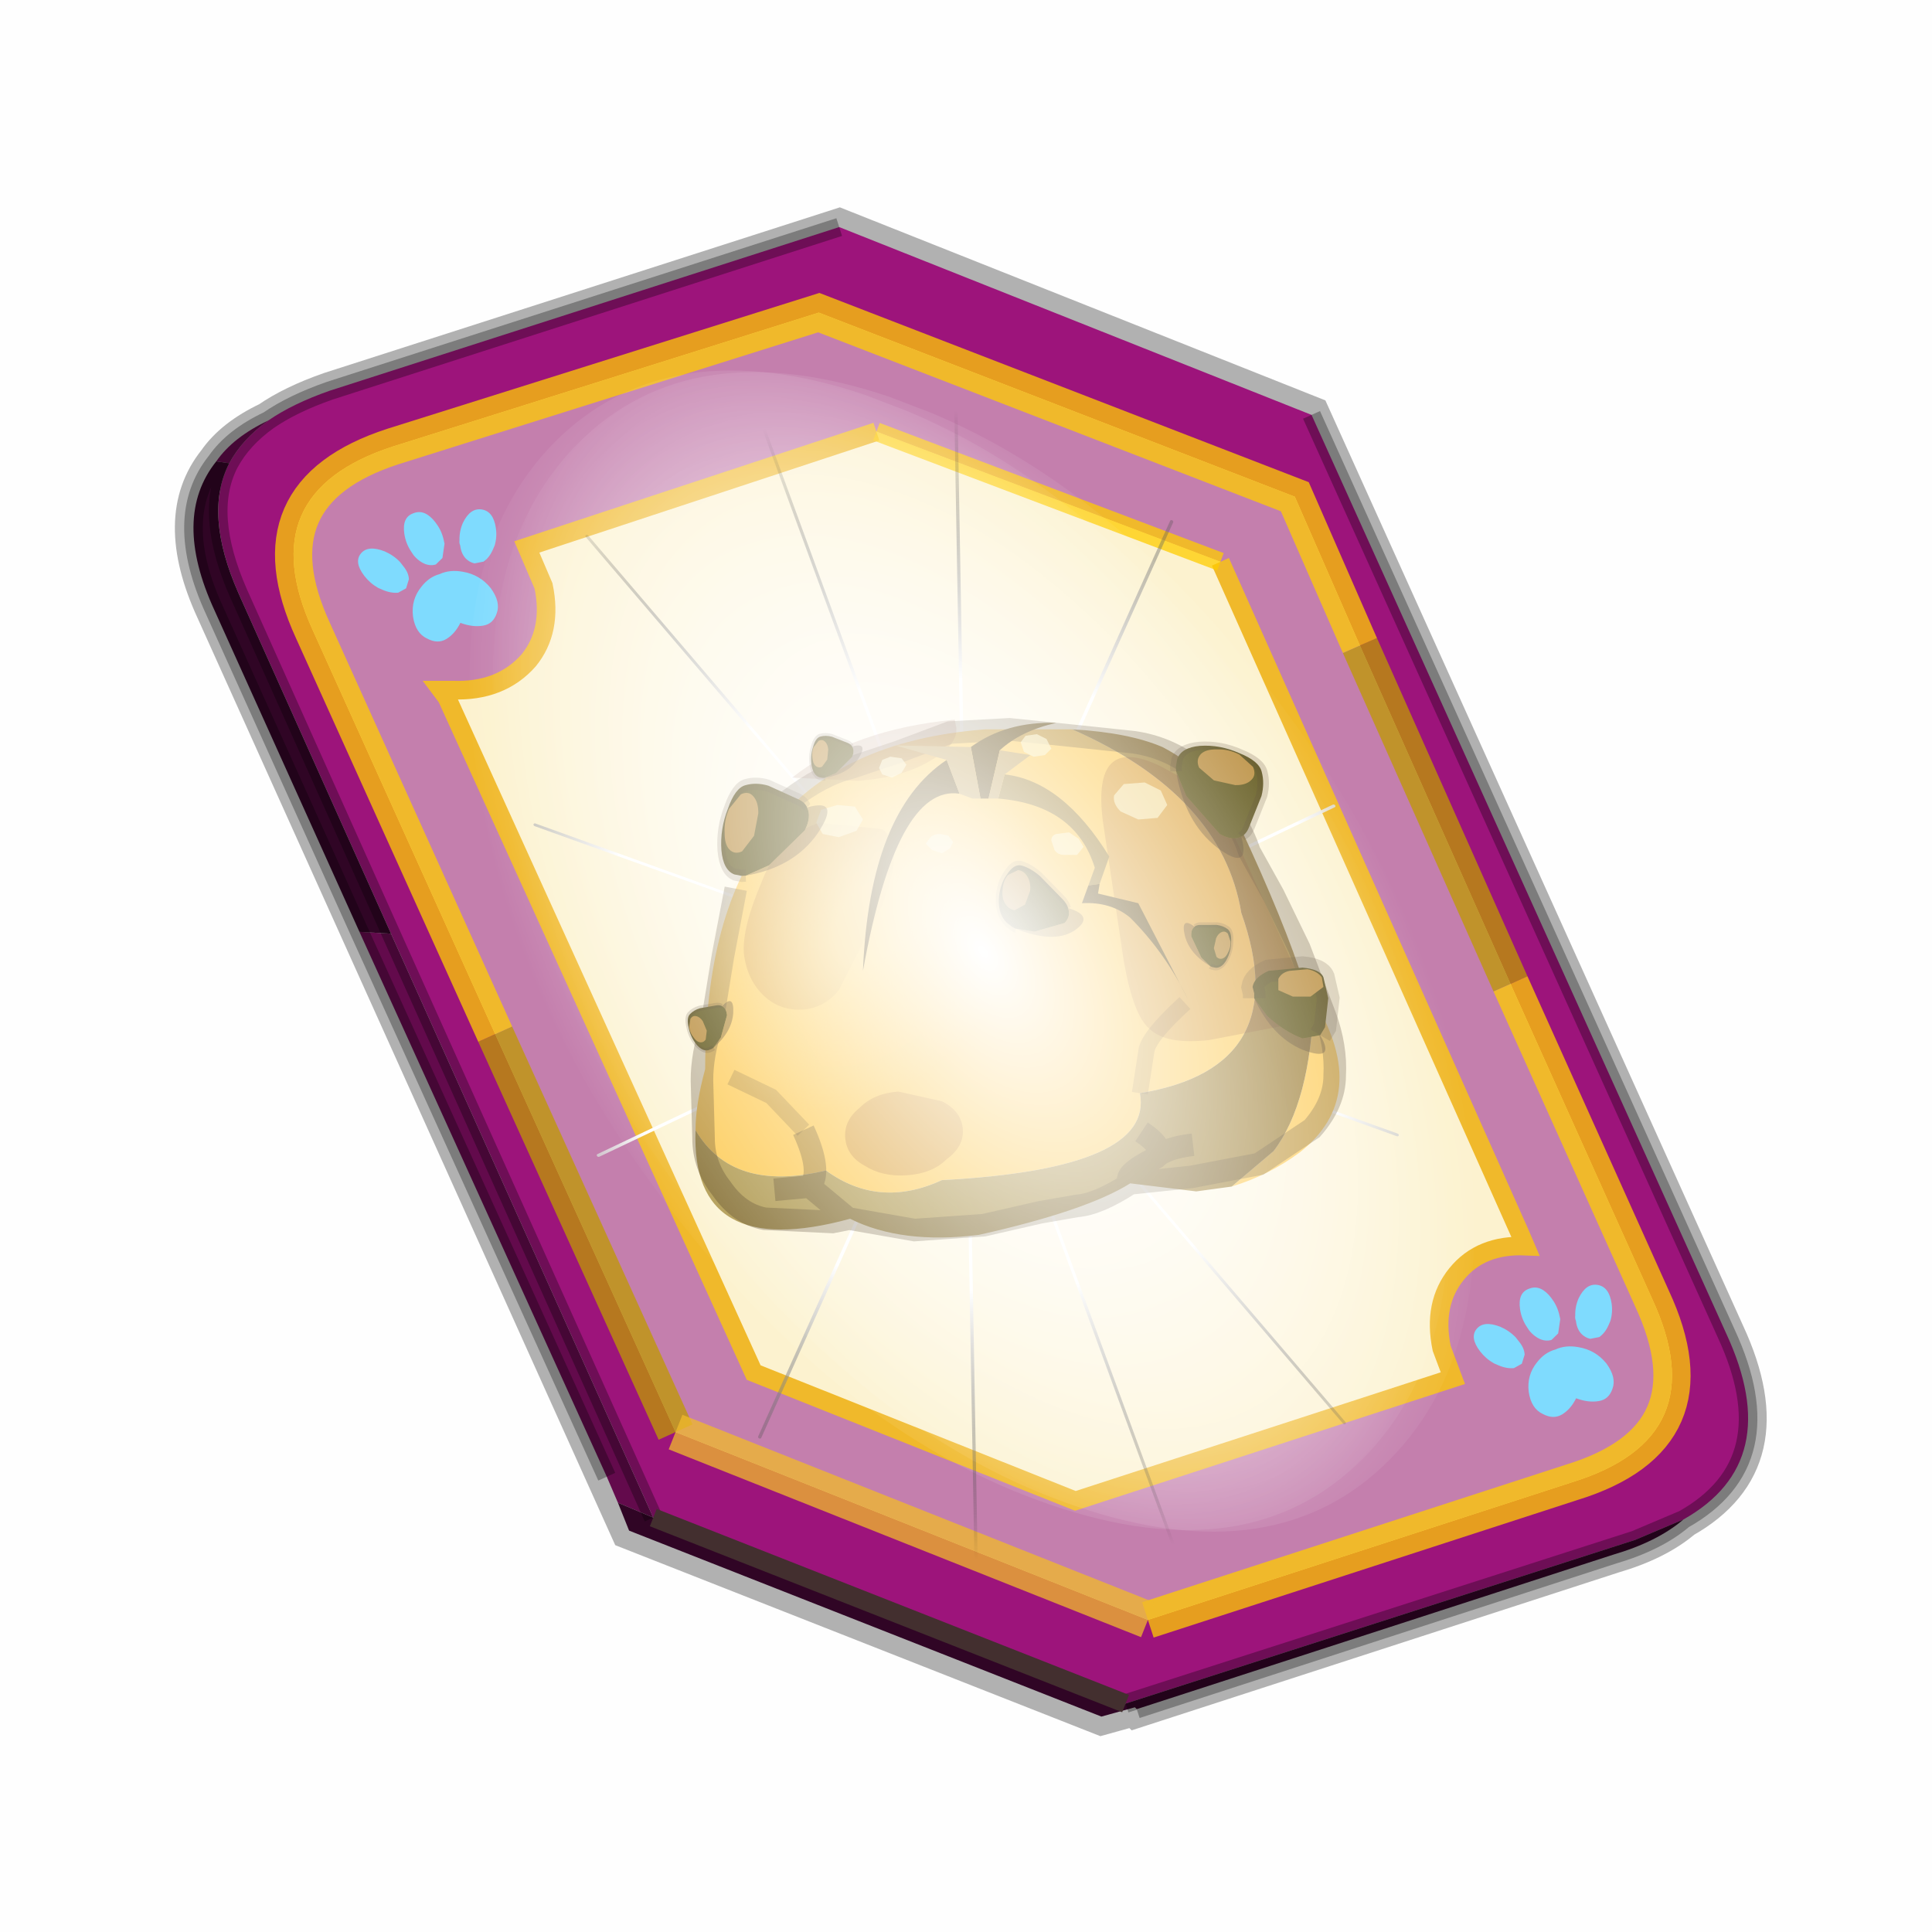 <?xml version='1.0' encoding='UTF-8'?>
<svg xmlns:xlink="http://www.w3.org/1999/xlink" xmlns="http://www.w3.org/2000/svg" version="1.1" width="60px" height="60px" viewBox="0.0 0.0 60.0 60.0"><defs><g id="c1"><path fill="#000000" fill-opacity="0.004" d="M0.0 0.0 L60.0 0.0 60.0 60.0 0.0 60.0 0.0 0.0"/></g><g id="c2"><path fill="none" stroke="#000000" stroke-width="1.0" stroke-opacity="0.302" d="M0.7 12.25 Q-0.45 9.75 0.75 8.25 1.2 7.6 2.15 7.15 2.8 6.7 3.8 6.35 L17.5 1.95 30.2 7.0 41.35 31.7 Q42.95 35.15 40.2 36.7 39.5 37.3 38.3 37.65 L25.5 41.8 25.45 41.75 24.55 42.0 11.85 37.0 0.7 12.25"/><path fill="#9d147b" stroke="none" d="M35.55 22.3 L31.5 13.2 29.75 9.2 16.95 4.25 5.5 7.85 Q1.65 9.1 3.35 12.8 L8.25 23.65 13.1 34.35 25.8 39.4 37.2 35.7 Q41.1 34.5 39.35 30.75 L35.55 22.3 M5.45 20.95 L1.35 11.8 Q0.4 9.65 1.1 8.3 1.45 7.65 2.15 7.15 2.8 6.7 3.8 6.35 L17.5 1.95 30.2 7.0 41.35 31.7 Q42.95 35.15 40.2 36.7 L38.9 37.25 25.2 41.65 12.5 36.65 5.45 20.95"/><path fill="#c47fad" stroke="none" d="M31.5 13.2 L35.55 22.3 39.35 30.75 Q41.1 34.5 37.2 35.7 L25.8 39.4 13.1 34.35 8.25 23.65 3.35 12.8 Q1.65 9.1 5.5 7.85 L16.95 4.25 29.75 9.2 31.5 13.2 M18.5 7.45 L9.1 10.55 9.55 11.6 Q9.8 12.8 9.15 13.6 8.4 14.45 7.1 14.4 L6.8 14.4 6.95 14.6 15.2 32.75 23.85 36.2 34.0 32.9 33.7 32.1 Q33.45 30.9 34.1 30.1 34.75 29.3 35.95 29.35 L35.8 29.0 27.75 10.95 18.5 7.45"/><path fill="#fcf2cf" stroke="none" d="M27.75 10.95 L35.8 29.0 35.95 29.35 Q34.75 29.3 34.1 30.1 33.45 30.9 33.7 32.1 L34.0 32.9 23.85 36.2 15.2 32.75 6.95 14.6 6.8 14.4 7.1 14.4 Q8.4 14.45 9.15 13.6 9.8 12.8 9.55 11.6 L9.1 10.55 18.5 7.45 27.75 10.95"/><path fill="#630a4c" stroke="none" d="M1.1 8.3 L0.75 8.25 Q1.2 7.6 2.15 7.15 1.45 7.65 1.1 8.3 M4.6 20.9 L5.45 20.95 12.5 36.65 11.55 36.25 11.25 35.55 4.6 20.9"/><path fill="#300525" stroke="none" d="M1.1 8.3 Q0.4 9.65 1.35 11.8 L5.45 20.95 4.6 20.9 0.7 12.25 Q-0.45 9.75 0.75 8.25 L1.1 8.3 M12.5 36.65 L25.2 41.65 38.9 37.25 40.2 36.7 Q39.5 37.3 38.3 37.65 L25.5 41.8 25.45 41.75 24.55 42.0 11.85 37.0 11.55 36.25 12.5 36.65"/><path fill="none" stroke="#bf9900" stroke-width="1.0" stroke-opacity="0.749" d="M31.5 13.2 L35.55 22.3 M13.1 34.35 L8.25 23.65"/><path fill="none" stroke="#ffcc00" stroke-width="1.0" stroke-opacity="0.749" d="M35.55 22.3 L39.35 30.75 Q41.1 34.5 37.2 35.7 L25.8 39.4 M8.25 23.65 L3.35 12.8 Q1.65 9.1 5.5 7.85 L16.95 4.25 29.75 9.2 31.5 13.2"/><path fill="none" stroke="#f0b92b" stroke-width="0.5" d="M27.75 10.95 L35.8 29.0 35.95 29.35 Q34.75 29.3 34.1 30.1 33.45 30.9 33.7 32.1 L34.0 32.9 23.85 36.2 15.2 32.75 6.95 14.6 6.8 14.4 7.1 14.4 Q8.4 14.45 9.15 13.6 9.8 12.8 9.55 11.6 L9.1 10.55 18.5 7.45"/><path fill="none" stroke="#000000" stroke-width="0.5" stroke-opacity="0.302" d="M5.45 20.95 L1.35 11.8 Q0.4 9.65 1.1 8.3 M0.75 8.25 Q-0.45 9.75 0.7 12.25 L4.6 20.9 M5.45 20.95 L12.5 36.65 M25.2 41.65 L38.9 37.25 40.2 36.7 Q42.95 35.15 41.35 31.7 L30.2 7.0 M17.5 1.95 L3.8 6.35 Q2.8 6.7 2.15 7.15 1.45 7.65 1.1 8.3 M0.75 8.25 Q1.2 7.6 2.15 7.15 M11.25 35.55 L4.6 20.9 M25.5 41.8 L38.3 37.65 Q39.5 37.3 40.2 36.7"/><path fill="none" stroke="#ffcc00" stroke-width="0.5" stroke-opacity="0.749" d="M18.5 7.45 L27.75 10.95"/><path fill="none" stroke="#f0b92b" stroke-width="1.0" stroke-opacity="0.749" d="M25.8 39.4 L13.1 34.35"/><path fill="none" stroke="#432f2f" stroke-width="0.5" d="M12.5 36.65 L25.2 41.65"/></g><g id="c3"><path fill="#7fdbfe" stroke="none" d="M10.75 4.9 Q10.75 4.6 10.9 4.35 11.25 3.45 11.95 2.75 13.3 1.5 14.35 2.1 15.4 2.7 14.95 4.45 14.7 5.4 14.1 6.15 L13.75 6.5 Q13.1 7.15 12.35 7.35 L11.4 7.2 Q10.95 6.9 10.75 6.4 10.5 5.75 10.75 4.9 M7.5 5.9 Q7.0 5.85 6.6 5.5 6.05 5.0 5.8 4.15 L5.7 3.6 Q5.55 2.65 5.8 1.7 6.25 0.0 7.5 0.0 L7.6 0.0 Q8.85 0.0 9.3 1.7 9.55 2.65 9.4 3.6 L9.3 4.15 8.5 5.5 7.6 5.9 7.5 5.9 M4.35 4.9 Q4.6 5.75 4.35 6.4 L3.7 7.2 2.75 7.35 Q2.0 7.15 1.35 6.5 L1.0 6.15 Q0.4 5.4 0.15 4.45 -0.3 2.7 0.75 2.1 1.8 1.5 3.15 2.75 3.85 3.45 4.2 4.35 L4.35 4.9 M5.5 13.7 Q4.45 13.9 3.65 12.95 2.75 12.0 3.2 10.25 3.7 8.5 5.25 7.6 6.4 6.9 7.55 7.0 8.75 6.9 9.9 7.6 11.45 8.5 11.95 10.25 12.35 12.0 11.5 12.95 10.7 13.9 9.65 13.7 8.55 13.5 7.55 12.6 6.55 13.5 5.5 13.7"/></g><g id="c4"><g><use transform="matrix(1.0,0.0,0.0,1.0,0.0,0.0)" xlink:href="#c3"/></g></g><radialGradient gradientUnits="userSpaceOnUse" r="819.2" cx="0" cy="0" spreadMethod="pad" gradientTransform="matrix(0.091,0.0,0.0,0.091,0.6,3.4)" id="gradient1"><stop offset="0.0" stop-color="#ffffff"/><stop offset="1.0" stop-color="#ffffff" stop-opacity="0.0"/></radialGradient><g id="c5"><path stroke="none" fill="url(#gradient1)" d="M36.65 -54.65 Q60.05 -42.0 69.75 -17.95 80.55 8.9 68.0 34.1 55.45 59.35 26.8 68.2 -1.8 77.05 -29.7 64.3 -57.6 51.6 -68.45 24.75 -79.3 -2.05 -66.75 -27.25 L-66.7 -27.3 Q-54.1 -52.5 -25.5 -61.4 3.1 -70.2 31.0 -57.5 L36.65 -54.65"/></g><g id="c6"><g><use transform="matrix(1.0,0.0,0.0,1.0,0.0,0.0)" xlink:href="#c5"/></g></g><radialGradient gradientUnits="userSpaceOnUse" r="819.2" cx="0" cy="0" spreadMethod="pad" gradientTransform="matrix(0.209,0.0,0.0,0.177,67.15,107.2)" id="gradient2"><stop offset="0.357" stop-color="#ffffff"/><stop offset="0.671" stop-opacity="0.0"/></radialGradient><g id="c7"><path fill="none" stroke-linejoin="round" stroke-linecap="round" stroke="url(#gradient2)" stroke-width="0.5" d="M136.55 165.8 L68.6 106.0 68.4 106.0 118.25 201.5 M68.3 105.8 L68.35 105.8 68.3 105.8 68.3 105.85 68.4 106.0 68.3 106.0 86.55 211.5 M68.3 105.8 L68.3 105.85 68.3 106.0 68.15 105.95 18.25 151.55 M68.3 105.85 L68.25 105.85 68.3 106.0 50.0 193.2 M68.25 105.85 L68.15 105.95 0.05 97.7 M68.3 105.85 L68.25 105.8 68.25 105.85 M68.25 105.8 L68.2 105.7 0.0 45.7 M68.3 105.8 L68.25 105.75 68.25 105.8 M68.25 105.75 L68.2 105.7 18.25 10.05 M68.6 106.0 L68.35 105.8 118.25 60.15 M86.6 18.35 L68.3 105.8 M136.6 114.25 L68.6 106.0 M68.25 105.75 L49.95 0.05"/></g><g id="c8"><g><use transform="matrix(1.0,0.0,0.0,1.0,0.0,0.0)" xlink:href="#c7"/></g></g><g id="c9"><g><use transform="matrix(1.0,0.0,0.0,1.0,0.0,0.0)" xlink:href="#c2"/></g><g><use transform="matrix(0.239,-0.087,0.1,0.234,34.25,31.15)" xlink:href="#c4"/></g><g><use transform="matrix(0.239,-0.087,0.1,0.234,4.25,10.3)" xlink:href="#c4"/></g><g><use transform="matrix(0.141,-0.038,0.111,0.226,20.25,20.65)" filter="url(#filter7)" xlink:href="#c6"/></g><g><use transform="matrix(-0.155,0.051,0.084,0.147,22.6,3.15)" filter="url(#filter8)" xlink:href="#c8"/></g></g><filter id="filter7"><feColorMatrix in="SourceGraphic" type="matrix" values="0.0 0.0 0.0 0.0 0.797 0.0 0.0 0.0 0.0 0.598 0.0 0.0 0.0 0.0 0.199 0.0 0.0 0.0 1.0 0.0" result="cxform"/><feComposite operator="in" in2="SourceGraphic" result="color-xform"/></filter><filter id="filter8"><feColorMatrix in="SourceGraphic" type="matrix" values="0.0 0.0 0.0 0.0 0.996 0.0 0.0 0.0 0.0 0.996 0.0 0.0 0.0 0.0 0.996 0.0 0.0 0.0 1.0 0.0" result="cxform"/><feComposite operator="in" in2="SourceGraphic" result="color-xform"/></filter><linearGradient gradientUnits="userSpaceOnUse" x1="-819.2" x2="819.2" spreadMethod="pad" gradientTransform="matrix(0.011,-0.004,0.003,0.009,30.55,31.55)" id="gradient3"><stop offset="0.235" stop-color="#b19b52"/><stop offset="1.0" stop-color="#9a7a30"/></linearGradient><radialGradient gradientUnits="userSpaceOnUse" r="819.2" cx="0" cy="0" spreadMethod="pad" gradientTransform="matrix(0.005,-0.006,0.004,0.004,27.1,28.65)" id="gradient4"><stop offset="0.227" stop-color="#ffdf88" stop-opacity="0.8"/><stop offset="1.0" stop-color="#ffdf88" stop-opacity="0.0"/></radialGradient><g id="c10"><path fill="#fdcb56" stroke="none" d="M38.25 36.85 L39.55 35.75 Q40.7 34.25 40.8 31.05 42.6 34.05 40.35 35.8 39.4 36.5 38.25 36.85 M33.3 22.65 Q37.95 24.7 38.55 28.35 40.25 33.15 35.4 33.95 35.85 36.3 29.25 36.65 27.3 37.55 25.65 36.35 22.75 37.05 21.6 35.1 21.6 34.3 21.9 33.2 21.9 28.35 23.9 25.8 26.0 23.0 30.6 22.65 L33.3 22.65"/><path stroke="none" fill="url(#gradient3)" d="M40.8 31.05 Q40.7 34.25 39.55 35.75 L38.25 36.85 37.15 37.0 35.1 36.75 Q33.75 37.6 30.4 38.35 28.0 38.65 26.4 37.85 21.45 39.2 21.6 35.1 22.75 37.05 25.65 36.35 27.3 37.55 29.25 36.65 35.85 36.3 35.4 33.95 40.25 33.15 38.55 28.35 37.95 24.7 33.3 22.65 35.05 22.75 36.1 23.2 37.65 24.0 38.5 25.65 39.9 28.65 40.5 30.55 L40.8 31.05"/><path fill="none" stroke="#382510" stroke-width="0.5" stroke-opacity="0.2" d="M35.4 33.95 L35.6 32.65 Q35.65 32.2 36.8 31.15 M24.95 35.1 L23.95 34.05 22.7 33.45"/><path fill="none" stroke="#382510" stroke-width="0.7" stroke-opacity="0.302" d="M37.05 35.55 Q36.2 35.65 35.9 35.95 34.8 36.5 35.1 36.75 L37.0 36.55 39.1 36.15 40.75 35.05 Q41.45 34.25 41.45 33.4 41.5 32.5 41.15 31.55 L40.35 29.45 39.55 27.8 38.8 26.45 Q38.55 25.65 37.7 24.45 M37.1 23.85 Q36.25 23.2 35.2 23.05 L33.3 22.85 31.35 22.65 29.5 22.75 27.9 23.35 26.4 23.85 Q25.55 24.05 24.5 24.85 23.45 25.75 23.25 26.65 M35.9 35.95 Q36.2 35.65 35.45 35.15 M24.05 36.95 L25.15 36.85 26.35 37.85 26.4 37.85 28.4 38.2 30.55 38.05 32.3 37.65 33.45 37.45 Q34.1 37.4 35.1 36.75 M22.85 27.6 L22.45 29.7 22.1 31.85 Q21.8 32.75 21.8 33.55 L21.85 35.35 Q21.85 36.2 22.4 36.9 22.95 37.7 23.75 37.85 L25.85 37.95 26.35 37.85 M25.15 36.85 Q25.55 36.4 24.95 35.1"/><path fill="#6c2206" fill-opacity="0.2" d="M37.7 24.7 L38.0 25.25 40.25 30.15 40.6 30.7 40.9 31.1 40.15 31.8 37.55 32.3 Q36.2 32.45 35.7 31.95 35.2 31.55 34.9 29.85 L34.25 25.5 Q33.9 22.75 36.05 23.8 L37.7 24.7 M24.6 24.15 Q26.5 22.65 29.65 22.35 L29.7 22.6 Q29.75 23.15 28.85 23.65 28.0 24.15 26.65 24.25 L24.6 24.15 M23.65 27.4 Q24.2 25.95 25.45 25.55 L27.4 25.75 Q28.15 26.3 27.35 28.2 L26.05 30.75 Q25.6 31.3 24.95 31.35 24.25 31.4 23.75 30.95 23.2 30.45 23.1 29.6 23.05 28.8 23.65 27.4 M29.4 36.0 Q28.95 36.45 28.15 36.5 27.4 36.55 26.85 36.2 26.3 35.9 26.25 35.35 26.2 34.8 26.7 34.4 27.15 33.95 27.9 33.9 L29.25 34.2 Q29.85 34.5 29.9 35.05 29.95 35.6 29.4 36.0"/><path stroke="none" fill="url(#gradient4)" d="M30.45 31.6 Q28.75 33.75 26.65 34.35 24.5 35.0 23.15 33.75 21.75 32.6 21.95 30.2 22.2 27.9 23.9 25.8 25.55 23.7 27.65 23.05 29.8 22.4 31.15 23.65 32.55 24.85 32.35 27.2 32.15 29.55 30.45 31.6"/><path fill="#a2863d" stroke="none" d="M34.15 27.45 L33.8 27.5 34.0 26.95 Q33.4 25.0 31.0 24.8 L31.2 24.05 Q33.0 24.25 34.45 26.6 L34.15 27.45"/><path fill="#69531e" stroke="none" d="M34.15 27.45 L34.1 27.75 35.35 28.05 36.9 31.05 Q36.2 29.6 35.1 28.5 34.5 28.0 33.6 28.05 L33.8 27.5 34.15 27.45 M30.7 24.8 L30.45 24.8 30.15 23.2 Q31.25 22.4 32.8 22.45 31.7 22.7 31.05 23.3 L30.7 24.8 M29.8 24.65 Q27.85 24.35 26.8 30.15 27.0 25.2 29.4 23.6 L29.8 24.65"/><path fill="#c2a45f" stroke="none" d="M31.0 24.8 L30.7 24.8 31.05 23.3 32.0 23.45 31.2 24.05 31.0 24.8 M30.45 24.8 L30.2 24.8 29.8 24.65 29.4 23.6 27.8 23.15 30.15 23.2 30.45 24.8"/><path fill="#fbf1bf" fill-opacity="0.714" d="M28.15 23.75 L28.0 24.0 27.7 24.15 27.4 24.05 27.3 23.85 27.4 23.6 27.65 23.5 28.0 23.55 28.15 23.75 M25.55 25.9 L25.35 25.55 25.5 25.15 26.0 25.0 26.55 25.05 26.8 25.45 26.6 25.8 26.05 26.0 25.55 25.9 M29.5 26.35 L29.25 26.5 28.95 26.4 28.75 26.2 28.9 26.0 Q29.0 25.9 29.2 25.9 L29.45 25.95 29.6 26.15 29.5 26.35"/><path fill="#fbf1bf" fill-opacity="0.714" d="M32.8 25.9 L33.2 25.85 33.5 26.05 33.65 26.3 33.45 26.55 33.05 26.55 Q32.85 26.55 32.75 26.4 L32.65 26.1 Q32.65 25.95 32.8 25.9 M36.05 24.55 L36.25 25.0 35.95 25.4 35.35 25.45 34.8 25.2 Q34.55 24.95 34.6 24.7 L34.9 24.35 35.55 24.3 36.05 24.55 M31.85 22.85 L32.2 22.8 32.5 22.95 32.65 23.25 32.45 23.45 32.1 23.5 31.8 23.35 31.7 23.05 31.85 22.85"/></g><g id="c11"><path fill="#382510" fill-opacity="0.373" d="M1.45 4.75 L3.6 5.1 7.35 4.65 Q8.25 4.2 8.1 3.55 11.15 4.35 8.3 5.3 5.55 6.15 1.45 4.75"/><path fill="#564c0b" stroke="none" d="M8.1 3.55 Q8.25 4.2 7.35 4.65 L3.6 5.1 1.45 4.75 1.1 4.6 0.55 4.25 Q-0.25 3.6 0.1 2.5 0.5 1.35 1.65 0.6 2.75 -0.2 3.65 0.05 4.6 0.3 5.5 0.95 L7.6 2.8 Q8.05 3.2 8.1 3.55"/><path fill="none" stroke="#382510" stroke-width="0.7" stroke-opacity="0.2" d="M8.1 3.55 Q8.05 3.2 7.6 2.8 L5.5 0.95 Q4.6 0.3 3.65 0.05 2.75 -0.2 1.65 0.6 0.5 1.35 0.1 2.5 -0.25 3.6 0.55 4.25 L1.1 4.6 1.45 4.75"/><path fill="#b68733" stroke="none" d="M3.05 0.35 Q3.75 0.45 4.0 0.9 4.3 1.4 4.0 2.0 L3.1 3.0 1.75 3.35 Q1.05 3.25 0.75 2.75 0.5 2.3 0.8 1.7 1.05 1.05 1.75 0.65 L3.05 0.35"/></g><g id="c12"><g><use transform="matrix(1.0,0.0,0.0,1.0,0.0,0.0)" xlink:href="#c11"/></g></g><g id="c13"><path fill="#564c0b" stroke="none" d="M38.95 31.0 L38.95 30.85 38.9 30.65 Q38.95 30.35 39.4 30.15 L40.45 30.05 Q41.0 30.1 41.1 30.35 L41.25 31.0 41.15 31.9 41.0 32.15 40.45 32.25 Q39.9 32.05 39.35 31.55 L38.95 31.0"/><path fill="#382510" fill-opacity="0.373" d="M38.95 31.0 L39.35 31.55 Q39.9 32.05 40.45 32.25 L41.0 32.15 Q41.5 33.0 40.45 32.6 39.5 32.2 38.95 31.0"/><path fill="none" stroke="#382510" stroke-width="0.7" stroke-opacity="0.2" d="M41.0 32.15 L41.15 31.9 41.25 31.0 41.1 30.35 Q41.0 30.1 40.45 30.05 L39.4 30.15 Q38.95 30.35 38.9 30.65 L38.95 30.85 38.95 31.0"/><path fill="#b68733" stroke="none" d="M41.05 30.35 L41.1 30.65 40.7 30.95 40.15 30.95 39.7 30.75 39.7 30.4 Q39.8 30.2 40.05 30.15 L40.6 30.1 Q40.9 30.15 41.05 30.35"/></g><filter id="filter20"><feColorMatrix in="SourceGraphic" type="matrix" values="1.0 0.0 0.0 0.0 0.0 0.0 1.0 0.0 0.0 0.0 0.0 0.0 1.0 0.0 0.0 0.0 0.0 0.0 0.23 0.0" result="cxform"/><feComposite operator="in" in2="SourceGraphic" result="color-xform"/></filter></defs><g><g><use transform="matrix(1.0,0.0,0.0,1.0,0.0,0.0)" xlink:href="#c1"/></g><g><use transform="matrix(1.155,0.0,0.0,1.155,5.85,4.8)" xlink:href="#c9"/></g><g><use transform="matrix(1.0,0.0,0.0,1.0,0.0,0.0)" xlink:href="#c10"/></g><g><use transform="matrix(0.313,-0.23,0.149,0.49,22.0,25.2)" xlink:href="#c12"/></g><g><use transform="matrix(0.221,0.332,-0.462,0.152,38.4,22.75)" xlink:href="#c12"/></g><g><use transform="matrix(0.259,-0.023,0.077,0.405,30.8,26.95)" xlink:href="#c12"/></g><g><use transform="matrix(0.074,-0.168,0.19,0.143,21.15,32.1)" xlink:href="#c12"/></g><g><use transform="matrix(0.144,-0.106,0.098,0.223,24.95,23.25)" xlink:href="#c12"/></g><g><use transform="matrix(-0.102,-0.153,-0.162,0.174,38.5,29.4)" xlink:href="#c12"/></g><g><use transform="matrix(1.0,0.0,0.0,1.0,0.0,0.0)" xlink:href="#c13"/></g><g><use transform="matrix(0.163,-0.044,0.129,0.261,30.0,28.7)" filter="url(#filter20)" xlink:href="#c6"/></g></g></svg>